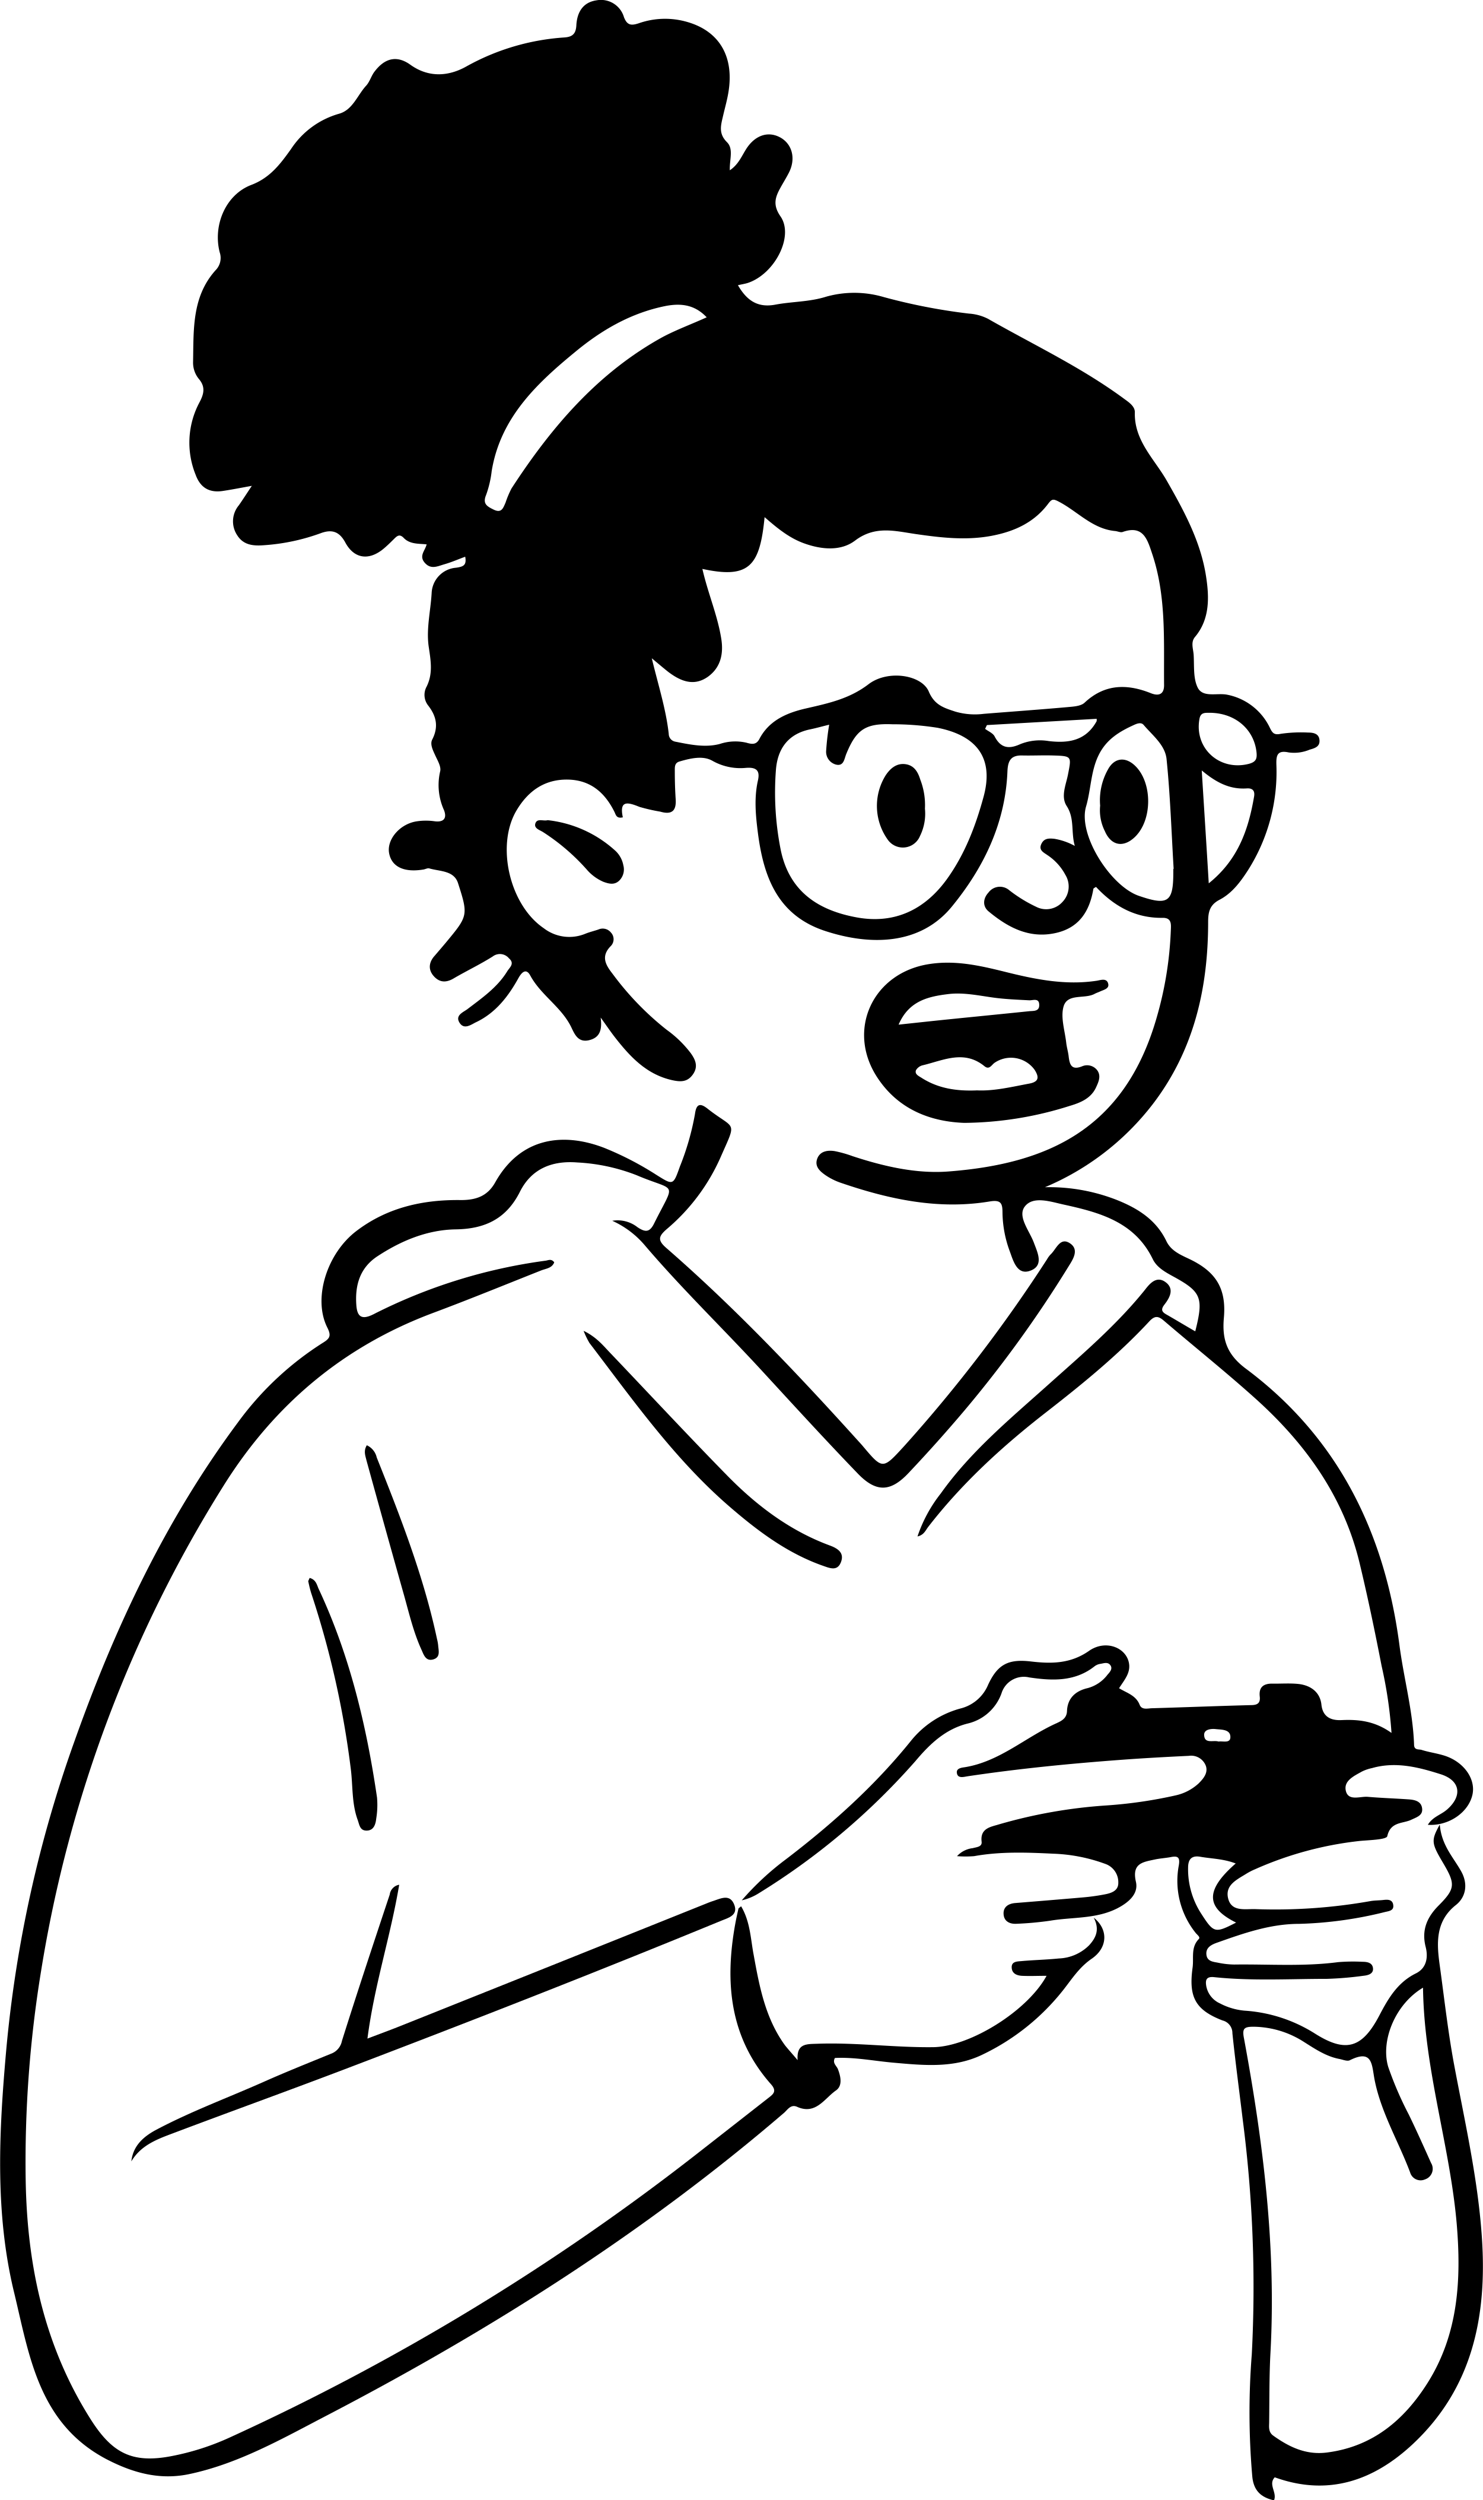 <svg xmlns="http://www.w3.org/2000/svg" viewBox="0 0 312.99 527.37"><title>martinacofano</title><g id="Livello_2" data-name="Livello 2"><g id="Livello_1-2" data-name="Livello 1"><g id="zpGN0H.tif"><path d="M252.26,280.82c1.8-7.1,1.29-8.33-4.6-11.55-1.72-.94-3.51-1.92-4.37-3.69-3.81-7.84-11.19-9.83-18.71-11.48-2.78-.6-6.5-1.92-8.28.37-1.63,2.1.95,5.1,1.9,7.65.78,2.1,2.14,4.78-.67,5.88s-3.64-1.93-4.37-3.94a24.25,24.25,0,0,1-1.58-8.17c0-1.95-.21-2.88-2.67-2.47-10.76,1.79-21.1-.4-31.25-3.86a13.56,13.56,0,0,1-3.44-1.68c-1.13-.79-2.34-1.81-1.75-3.45s2.23-1.87,3.77-1.61a25.49,25.49,0,0,1,3.7,1.05c6.58,2.16,13.44,3.75,20.23,3.23,21-1.61,37.17-8.94,43.93-32.4a76.07,76.07,0,0,0,3-18.36c.05-1.29.26-2.77-1.73-2.74-5.75.09-10.27-2.47-14.06-6.53-.25.19-.53.28-.55.42-.8,4.73-3,8.23-8,9.32-5.57,1.22-10.06-1.2-14.12-4.57-1.3-1.08-1.19-2.72,0-4a3,3,0,0,1,4.32-.5,30.14,30.14,0,0,0,5.72,3.53,4.62,4.62,0,0,0,5.59-1.06,4.69,4.69,0,0,0,.59-5.66,11.44,11.44,0,0,0-3.86-4.22c-.75-.53-1.81-1-1.24-2.27s1.58-1.24,2.72-1.14a13.68,13.68,0,0,1,4.36,1.51c-.84-2.94,0-5.76-1.71-8.41-1.29-2-.17-4.43.26-6.6.77-3.94.86-3.95-3.24-4.07-2.14-.06-4.29.05-6.44,0-2.36-.05-3,1.09-3.09,3.39-.45,10.92-5,20.29-11.78,28.55-6.6,8-17,8.25-26.66,5.09-10-3.27-13-11.3-14.21-20.59-.48-3.73-.85-7.46,0-11.2.49-2.19-.48-2.79-2.57-2.62a12,12,0,0,1-7.07-1.51c-2-1.13-4.61-.51-6.91.16-1.1.31-1,1.23-1,2.09,0,1.94.05,3.87.18,5.8.18,2.49-.77,3.41-3.25,2.69a38.73,38.73,0,0,1-4.38-1c-2.46-1-4.31-1.48-3.52,2.2-1.38.32-1.47-.56-1.79-1.19-2-4-5-6.66-9.75-6.77-5.07-.11-8.57,2.5-11,6.68-4.24,7.42-1.29,19.79,5.8,24.63a8.85,8.85,0,0,0,8.84,1.2c.89-.36,1.84-.58,2.75-.89a2.22,2.22,0,0,1,2.63.63,2.06,2.06,0,0,1-.09,2.93c-2.1,2.18-.95,4,.47,5.82a61.46,61.46,0,0,0,11.4,11.78,23.65,23.65,0,0,1,5.07,4.92c1,1.39,1.61,2.81.49,4.44s-2.52,1.66-4.26,1.29c-5.44-1.15-8.94-4.87-12.17-9-.91-1.16-1.74-2.39-3.07-4.24.36,2.72-.25,4.21-2.36,4.76-2.31.59-3.07-1.09-3.8-2.63-2.06-4.33-6.43-6.8-8.7-11-.88-1.63-1.83-.65-2.51.58-2.17,3.92-4.87,7.37-9,9.31-1,.49-2.47,1.62-3.43.05s.85-2.2,1.73-2.88c3.08-2.35,6.28-4.56,8.35-7.94.51-.83,1.65-1.63.36-2.75a2.48,2.48,0,0,0-3.42-.38c-2.62,1.65-5.45,3-8.13,4.56-1.62,1-3.06,1-4.32-.42s-1-3,.25-4.35c.77-.9,1.54-1.79,2.3-2.7,4.65-5.61,4.79-5.71,2.58-12.55-.87-2.71-3.85-2.46-6.08-3.12-.36-.1-.82.18-1.25.24-4.09.67-6.69-.58-7.22-3.46s2.3-6.26,6-6.73a13,13,0,0,1,3.53,0c2,.29,2.72-.62,2.06-2.33a12.78,12.78,0,0,1-.82-8.16c.26-1-.51-2.25-1-3.33S90.7,157,91.22,156c1.4-2.73.87-5-.91-7.26a3.62,3.62,0,0,1-.37-3.72c1.47-2.79,1-5.52.57-8.41-.61-3.84.37-7.68.59-11.52a5.59,5.59,0,0,1,5.16-5.34c1.39-.21,2.29-.42,1.92-2.32-1.47.54-2.88,1.16-4.35,1.58s-2.86,1.19-4.17-.29.08-2.57.38-3.9c-1.74-.17-3.55,0-4.86-1.38-.91-.94-1.47-.3-2.1.32s-1.53,1.52-2.37,2.18c-3,2.34-6,1.85-7.81-1.47-1.25-2.33-2.8-2.89-5.22-2A43.26,43.26,0,0,1,55.75,115c-2.29.18-4.36,0-5.68-2.09a5.28,5.28,0,0,1,.34-6.33c.85-1.21,1.65-2.47,2.74-4.1-2.29.41-4.2.79-6.13,1.08-2.83.42-4.73-.66-5.74-3.44a18,18,0,0,1,.82-15.25c.93-1.75,1.31-3.25-.13-4.94a5.43,5.43,0,0,1-1.22-3.61c.13-6.79-.27-13.72,4.74-19.31a3.68,3.68,0,0,0,.88-3.78C44.9,47.5,47.63,41.05,53.05,39c4-1.52,6.17-4.49,8.37-7.56A18,18,0,0,1,71.53,24c2.91-.79,3.88-3.91,5.76-5.94.77-.85,1.08-2.11,1.79-3,2.15-2.82,4.69-3.45,7.55-1.39,3.94,2.82,8.15,2.38,11.74.38A49,49,0,0,1,119.13,7.9c1.67-.12,2.41-.74,2.51-2.55.14-2.65,1.3-4.85,4.25-5.28a5.06,5.06,0,0,1,5.8,3.56c.69,1.78,1.59,1.79,3.18,1.26a16.77,16.77,0,0,1,9.54-.43c7.32,1.82,10.66,7.37,9.29,15.2-.27,1.58-.72,3.14-1.08,4.71-.46,2-1.05,3.77.8,5.61,1.46,1.45.51,3.69.61,5.94,1.83-1.23,2.5-3,3.5-4.56,1.84-2.83,4.56-3.75,7.1-2.39s3.42,4.47,1.84,7.51c-.54,1.05-1.17,2.05-1.74,3.09-1.11,2-1.69,3.65,0,6.08,2.89,4.18-1.21,12.07-6.81,14-.66.22-1.37.32-2.18.51,1.86,3.19,4.11,4.81,7.9,4.1,3.56-.67,7.2-.56,10.76-1.69a22,22,0,0,1,12.11.09,123.71,123.71,0,0,0,18,3.49,10.31,10.31,0,0,1,4,1.09c9.7,5.53,19.86,10.3,28.9,17,1,.71,2.13,1.56,2.1,2.73-.17,5.89,4,9.72,6.64,14.25,3.71,6.47,7.28,13,8.4,20.42.65,4.24.85,8.92-2.35,12.72-.94,1.12-.36,2.5-.28,3.74.15,2.36-.13,5,.89,7,1.12,2.11,4.09,1,6.21,1.44a12.65,12.65,0,0,1,9,7c.55,1.12.91,1.53,2.31,1.24a29.9,29.9,0,0,1,5.77-.26c1.13,0,2.28.23,2.38,1.61s-1,1.69-2.09,2a8.45,8.45,0,0,1-4.41.58c-2.36-.5-2.65.54-2.6,2.53a38.61,38.61,0,0,1-6,22.33c-1.57,2.43-3.35,4.84-6,6.22-2.07,1.08-2.4,2.58-2.4,4.68,0,14-3,27.07-11.68,38.42a56.11,56.11,0,0,1-22.76,17.53,39.17,39.17,0,0,1,15.25,2.72c4.4,1.77,8.22,4.17,10.37,8.64.95,2,2.83,2.83,4.7,3.71,5.7,2.67,8,6.2,7.44,12.49-.41,4.59.66,7.75,4.66,10.73,19.45,14.5,29.28,34.57,32.39,58.27.91,7,2.84,13.88,3.09,21,0,1.24,1,.95,1.57,1.12,1.63.52,3.36.73,5,1.27,4,1.34,6.48,4.91,5.75,8.19-.83,3.74-5,6.63-9.41,6.35,1-1.68,2.76-2.11,4-3.18,3.34-2.87,2.91-6.16-1.29-7.49-4.68-1.49-9.49-2.72-14.48-1.3a9,9,0,0,0-2.12.72c-1.66.94-3.94,1.94-3.41,4.11S287,378.9,288.6,379c2.88.25,5.77.34,8.66.54,1.33.09,2.75.38,2.89,2,.12,1.42-1.19,1.77-2.29,2.3-1.79.86-4.37.35-5.07,3.46-.16.74-3.7.82-5.7,1a74.07,74.07,0,0,0-22.25,6,13.26,13.26,0,0,0-1.72.88c-2,1.26-4.62,2.39-3.92,5.25s3.53,2.2,5.7,2.26A115.42,115.42,0,0,0,289.23,401c.84-.15,1.71-.13,2.57-.22s2.1-.28,2.25,1.08c.14,1.15-.88,1.24-1.74,1.44a83.51,83.51,0,0,1-18.11,2.5c-6.16,0-11.78,2-17.43,4-1.11.4-2.29,1-2.16,2.44s1.34,1.55,2.38,1.74a18,18,0,0,0,3.49.4c7.3-.1,14.61.45,21.89-.5a38.59,38.59,0,0,1,5.16-.08c1,0,2.11.17,2.24,1.35s-1,1.5-2,1.6a73.84,73.84,0,0,1-7.69.65c-8,0-15.9.47-23.83-.36-1.7-.18-1.87.65-1.67,1.86a5,5,0,0,0,2.88,3.67,13.72,13.72,0,0,0,5.21,1.54,31.56,31.56,0,0,1,14.8,4.8c6.62,4.2,10.05,3.1,13.68-3.86,1.87-3.57,3.83-6.9,7.67-8.8,2.2-1.08,2.65-3.29,2.07-5.58-.9-3.51.25-6.24,2.73-8.73,3.55-3.57,3.58-4.54.94-9-2.47-4.17-2.56-4.72-.69-8.09.34,4.37,2.86,6.9,4.53,9.9,1.46,2.63,1,5.37-1.11,7.06-4.95,3.88-3.88,9.38-3.26,14,.9,6.66,1.67,13.38,2.92,20,2.26,12,5,24,5.81,36.23,1.11,16.6-2,31.76-14.66,43.56-8.23,7.65-17.8,11-29.06,6.94-1.45,1.52.55,3.2-.16,4.86-2.71-.62-4.28-2-4.58-5a156,156,0,0,1-.11-25.76,274.46,274.46,0,0,0-1.91-49.55c-.73-6.07-1.55-12.14-2.18-18.22a2.73,2.73,0,0,0-2.1-2.7c-5.79-2.24-7.15-5-6.3-11.16.28-2.06-.41-4.23,1.3-6,.41-.42-.35-.9-.66-1.31a17.52,17.52,0,0,1-3.55-14.23c.35-2-.48-2-1.87-1.72-1.05.18-2.13.25-3.18.47-2.49.55-4.91.76-4,4.72.59,2.61-1.67,4.43-4,5.62-4.47,2.24-9.42,1.78-14.14,2.58a69,69,0,0,1-7,.64c-1.44.1-2.68-.46-2.79-2s1-2.25,2.45-2.37c4.81-.39,9.61-.78,14.42-1.2,1.38-.12,2.76-.31,4.12-.56s3.24-.61,3.22-2.5a4.09,4.09,0,0,0-2.75-4,35.28,35.28,0,0,0-11-2.15c-5.57-.27-11.15-.48-16.69.52a23.26,23.26,0,0,1-3.6,0,5.33,5.33,0,0,1,3.33-1.69c.81-.23,2-.26,1.86-1.37-.34-2.87,2-3.12,3.65-3.64a106.23,106.23,0,0,1,22.74-4,96,96,0,0,0,14.61-2.13,10.49,10.49,0,0,0,4.8-2.51c1-1,2-2.17,1.55-3.64a3.31,3.31,0,0,0-3.6-2.18c-4.81.23-9.63.49-14.43.85-10.8.8-21.56,1.86-32.27,3.46-.77.12-2,.5-2.24-.55-.31-1.21,1.11-1.27,1.76-1.38,7.34-1.23,12.78-6.38,19.31-9.29,1-.47,2.08-1,2.14-2.53.11-2.78,1.87-4.28,4.38-4.85a7.76,7.76,0,0,0,4.17-2.82c.48-.55,1.15-1.24.61-2s-1.39-.41-2.12-.29a2.62,2.62,0,0,0-1.18.48c-4.18,3.33-9,3.09-13.82,2.38a4.94,4.94,0,0,0-5.86,3.35,10,10,0,0,1-7.16,6.38c-4.75,1.2-8,4.35-11,7.91A145.76,145.76,0,0,1,160,399.43a11.55,11.55,0,0,1-3.45,1.41,59,59,0,0,1,9.39-8.71c9.68-7.4,18.71-15.48,26.37-25a20.16,20.16,0,0,1,10.37-6.75,8.54,8.54,0,0,0,5.86-5c2-4.33,4.27-5.48,9-4.93,4.33.51,8.38.51,12.3-2.23,3.32-2.33,7.48-.88,8.34,2.19.64,2.29-.84,3.86-2,5.69,1.64,1,3.55,1.49,4.34,3.48.45,1.15,1.67.77,2.59.74,7-.2,14-.48,20.93-.66,1.37,0,2-.44,1.83-1.85-.21-2,.86-2.71,2.69-2.68s3.66-.12,5.47.07c2.59.28,4.58,1.72,4.86,4.37.31,2.85,2.35,3.34,4.26,3.25,3.65-.17,7.05.22,10.53,2.71a91.72,91.72,0,0,0-2.09-14.14c-1.41-7.27-2.92-14.52-4.65-21.71-3.39-14.09-11.5-25.3-22.1-34.79-6.23-5.59-12.79-10.83-19.16-16.28-1.21-1.05-1.95-1.15-3.13.12-6.6,7.11-14.11,13.2-21.75,19.15-9.19,7.14-17.75,14.95-24.91,24.2-.55.72-.9,1.71-2.25,2a30,30,0,0,1,4.91-9.06c6.3-8.85,14.61-15.72,22.61-22.88,7.13-6.38,14.43-12.56,20.47-20.06,1-1.3,2.41-3,4.29-1.69,2,1.41,1,3.28-.15,4.77-.87,1.11-.53,1.61.53,2.18C248.2,278.43,250.12,279.59,252.26,280.82ZM148.24,120c1.18,5.19,3.23,9.84,4,14.83.49,3.21-.2,6.09-2.95,8-2.95,2-5.73.81-8.28-1.13-1-.79-2-1.65-3.45-2.85,1.38,5.73,3,10.73,3.58,15.95a1.68,1.68,0,0,0,1.33,1.63c3.12.62,6.32,1.31,9.42.5a10.39,10.39,0,0,1,5.65-.27c1.17.34,2.07.46,2.72-.77,2.08-4,5.9-5.56,9.89-6.47,4.66-1.07,9.11-2,13.16-5.1s11.21-2,12.71,1.55c1.21,2.85,3.16,3.43,5.6,4.23a14.77,14.77,0,0,0,6,.47c5.87-.47,11.75-.89,17.61-1.41,1.26-.12,2.85-.18,3.67-.94,4.27-4,9-4,14-2,1.76.7,2.8.14,2.78-1.73-.09-9.31.52-18.69-2.53-27.73-1-3-1.88-6.07-6.21-4.55-.45.16-1.05-.15-1.58-.2-4.74-.43-7.85-4.05-11.75-6.12-1.33-.72-1.6-.67-2.38.35-3,4-7.17,5.88-12,6.79-5.39,1-10.67.38-16-.39-4.36-.63-8.51-1.83-12.76,1.38-3,2.28-7.09,1.93-10.84.56-3.17-1.16-5.68-3.26-8.26-5.5C160.37,119.37,158.16,122.15,148.24,120ZM300.33,419.26c-5.92,3.52-9,11.26-7.33,16.75a73.53,73.53,0,0,0,4.32,10c1.64,3.37,3.17,6.8,4.71,10.23a2.35,2.35,0,0,1-1.28,3.46,2.3,2.3,0,0,1-3.14-1.47c-2.45-6.52-6.12-12.59-7.49-19.49-.62-3.13-.34-6.62-5.24-4.17-.55.27-1.46-.13-2.19-.27-2.82-.53-5.14-2.12-7.5-3.6a20,20,0,0,0-10.63-3.2c-2,0-2.44.35-2,2.53,4.05,21.9,6.8,43.93,5.57,66.29-.26,4.83-.21,9.67-.27,14.51,0,1-.23,2.13.86,2.92,3.4,2.43,6.95,4.12,11.33,3.56,9.64-1.23,16.27-6.82,21.23-14.66,6.53-10.33,7.15-21.85,6.16-33.59C306,452.5,300.56,436.51,300.33,419.26ZM175,152.86c-1.64.4-2.86.75-4.1,1-4.69,1-6.85,4.22-7.15,8.68a61.87,61.87,0,0,0,1,16.61c1.8,9,8.07,12.9,16.08,14.36,7.8,1.42,14.23-1.47,19-8.05,3.83-5.31,6.11-11.32,7.78-17.49,2.15-8-1.36-12.77-9.69-14.45a60.57,60.57,0,0,0-9.59-.75c-5.62-.22-7.6,1.05-9.73,6.28-.43,1.06-.51,2.6-2.14,2.23a2.79,2.79,0,0,1-2.1-2.91A54.43,54.43,0,0,1,175,152.86ZM149.15,66.93c-2.52-2.66-5.38-3-8.61-2.4-7.27,1.44-13.46,5-19.07,9.64-8.21,6.73-15.86,13.94-17.7,25.21a22.07,22.07,0,0,1-1.17,5c-.8,1.91.21,2.44,1.6,3.12,1.69.82,2-.39,2.49-1.46a20.57,20.57,0,0,1,1.26-3c8.41-12.94,18.25-24.47,32-32C142.86,69.51,146,68.36,149.15,66.93Zm98.48,116.34h.07c-.46-7.71-.71-15.44-1.49-23.12-.29-3-2.94-5-4.86-7.26-.44-.51-1.18-.35-1.81-.07-3.18,1.42-6,3.06-7.67,6.46s-1.62,7.3-2.65,10.82c-1.77,6,5.2,16.83,11.14,18.86,6.15,2.11,7.28,1.37,7.27-5Zm6-20.79c.51,8.28,1,15.77,1.48,23.84,6.24-5,8.38-11.41,9.56-18.26.21-1.16-.2-1.85-1.54-1.76C259.71,166.53,256.85,165.22,253.6,162.48Zm1.5-12.13c-1,0-1.79,0-2,1.39-1.05,6.15,4.28,10.93,10.4,9.39,1.57-.4,1.8-1.11,1.66-2.46C264.65,153.72,260.54,150.28,255.1,150.35Zm-46.84,2.59-.38.8c.68.52,1.64.89,2,1.58,1.29,2.49,3,2.74,5.4,1.65a11.17,11.17,0,0,1,6-.66c4.22.51,7.89-.08,10.15-4.21,0-.07,0-.19,0-.48Zm52.53,240.13c-2.59-1-5.07-1-7.48-1.42-1.88-.33-2.57.56-2.59,2.24a17.2,17.2,0,0,0,2.75,9.73c2.68,4.16,2.91,4.2,7.38,1.91C254.44,402.34,254.35,398.7,260.79,393.07Zm-3.62-25.73c1-.13,2.56.46,2.47-1.07s-1.94-1.42-3.07-1.55c-.91-.1-2.56,0-2.46,1.31C254.25,367.88,256.07,367,257.17,367.34Z"/><path d="M168.34,434.55c-.25-3.56,1.87-3.38,4.16-3.46,8.17-.3,16.3.82,24.45.72,7.74-.09,19.89-7.63,23.93-15.05-1.88,0-3.56.08-5.23,0-1-.07-2-.43-2.12-1.61-.14-1.44,1.12-1.41,2-1.49,2.64-.24,5.3-.29,7.94-.56a9.53,9.53,0,0,0,6.36-2.75c1.45-1.57,2.33-3.33,1-5.86,3.09,2.44,3,6.3-.39,8.64-2.68,1.83-4.22,4.32-6.11,6.71a48.18,48.18,0,0,1-17,13.55c-6,2.9-12.34,2.26-18.67,1.7-4.16-.36-8.28-1.21-12.45-1-.59,1.09.36,1.64.64,2.37.61,1.6,1,3.52-.45,4.5-2.42,1.7-4.25,5.19-8.17,3.43-1.31-.59-2,.59-2.72,1.24-29.58,25.4-62.3,46.06-96.79,64-9.2,4.79-18.35,10-28.63,12.2-6.27,1.36-12-.15-17.86-3.24C8.1,511,6.18,496.81,3,483.65c-4.15-17-3.2-34.34-1.65-51.63a263.56,263.56,0,0,1,14.42-64.89c8.49-23.87,19.23-46.64,34.43-67.08a65.65,65.65,0,0,1,18-16.85c1.46-.9,1.73-1.5.87-3.2C66,273.87,69,264.39,75.2,259.67c6.55-5,14.11-6.65,22.11-6.54,3.25,0,5.61-.88,7.21-3.74,5.48-9.76,14.68-10.48,23-7.27a66,66,0,0,1,11.13,5.77c3.41,2.13,3.43,2.15,4.83-1.8A55.82,55.82,0,0,0,146.67,235c.24-1.76.8-2.62,2.62-1.18,5.91,4.66,6.3,2.28,2.78,10.3a42,42,0,0,1-11.31,15.1c-1.85,1.59-2,2.41-.06,4.08,14.37,12.51,27.47,26.3,40.23,40.42.36.4.73.79,1.08,1.2,4.32,5.13,4.26,5.08,8.86.06A311.78,311.78,0,0,0,221,265.59a5,5,0,0,1,.74-1c1.22-1.12,2-3.82,4.18-2.27,1.89,1.36.47,3.41-.45,4.89a253.11,253.11,0,0,1-21.89,30.27q-5.72,6.76-11.82,13.21c-3.81,4.05-6.84,4.16-10.73.12-6.94-7.19-13.68-14.57-20.45-21.92-8.16-8.85-16.83-17.21-24.64-26.39a19.51,19.51,0,0,0-6.72-5,6.79,6.79,0,0,1,5.37,1.39c1.54,1,2.48,1.14,3.44-.78,4.57-9.2,4.87-6.59-3.64-10.21a39.86,39.86,0,0,0-12.54-2.7c-5.25-.42-9.64,1.25-12.11,6.16-2.84,5.67-7.31,7.86-13.53,7.95-6,.09-11.51,2.37-16.53,5.66-3.77,2.47-4.79,6.18-4.47,10.39.18,2.28,1.05,3.12,3.53,1.9a113.17,113.17,0,0,1,36.38-11.34c.6-.07,1.23-.49,1.85.34-.45,1.24-1.75,1.32-2.75,1.71-7.57,3-15.12,6.09-22.75,8.94-19,7.09-33.6,19.36-44.36,36.59A274.3,274.3,0,0,0,8.66,415.81a249,249,0,0,0-3.24,44c.29,18.05,3.93,35.09,13.77,50.58,4.47,7,8.65,9.29,17,7.68a53.63,53.63,0,0,0,12.23-3.9,492.51,492.51,0,0,0,99.14-60.23l14.47-11.31c1-.8,2.1-1.42.69-3-8.76-9.89-9.79-21.54-7.53-33.9.19-1.05.43-2.09.66-3.13,0-.08.14-.14.56-.51,1.95,3.27,2,6.91,2.67,10.35,1.21,6.68,2.47,13.32,6.61,19C166.52,432.47,167.46,433.49,168.34,434.55Z"/><path d="M203.49,236.85c-6.33-.24-13.52-2.32-18.27-9.48-6.65-10-1.1-22.11,10.78-24,5.6-.9,10.84.31,16.13,1.62,6.36,1.59,12.72,2.88,19.33,1.88.84-.13,2.16-.66,2.44.69.21,1-1,1.23-1.72,1.57-.39.18-.8.31-1.17.51-2.14,1.15-5.77-.19-6.56,2.72-.63,2.31.3,5.06.58,7.61.11.95.4,1.88.51,2.84.2,1.72.58,3,2.81,2.12a2.68,2.68,0,0,1,3.22.82c.86,1.2.3,2.43-.26,3.64-1.12,2.41-3.49,3.27-5.65,3.91A75.26,75.26,0,0,1,203.49,236.85Zm2.62-6.86c3.63.19,7.37-.73,11.14-1.43,2-.38,2.11-1.34,1.1-2.91a6.15,6.15,0,0,0-8.45-1.47c-.63.44-1.1,1.55-2.12.72-4.3-3.52-8.69-1.24-13-.21a2.23,2.23,0,0,0-1.47,1.07c-.29.85.62,1.22,1.22,1.61C198,229.58,201.83,230.17,206.11,230Zm-16.46-13.86c3.93-.42,7.3-.79,10.66-1.13,5.62-.57,11.24-1.12,16.86-1.7.9-.1,2.18.1,2.16-1.31,0-1.62-1.41-.92-2.2-1-2.45-.13-4.88-.22-7.34-.55-3.15-.42-6.33-1.14-9.56-.77C195.92,210.19,191.82,211.08,189.65,216.13Z"/><path d="M27.72,455.9c.36-3.32,2.59-5.25,5.28-6.68,7.31-3.87,15.07-6.73,22.62-10.08,4.7-2.09,9.47-4,14.25-5.95a3.59,3.59,0,0,0,2.29-2.68c3.25-10.33,6.67-20.6,10.09-30.88a2.43,2.43,0,0,1,2-2.08C82.43,408.43,79,418.76,77.55,430c2.84-1.08,5.22-1.95,7.57-2.9q32.11-12.82,64.2-25.69c.4-.16.8-.31,1.21-.44,1.62-.53,3.51-1.53,4.42.76s-1.27,2.81-2.78,3.43C125.81,416,99.23,426.39,72.58,436.53c-12.12,4.61-24.31,9-36.46,13.59C32.89,451.33,29.67,452.62,27.72,455.9Z"/><path d="M123.17,280.71c2.73,1.33,4.11,3.09,5.61,4.66,8.24,8.63,16.36,17.37,24.71,25.88,6.22,6.34,13.23,11.64,21.67,14.75,1.68.62,3.08,1.55,2.32,3.51s-2.33,1.27-3.82.75c-7.55-2.66-13.8-7.38-19.75-12.52-11.56-10-20.31-22.42-29.5-34.46A17.37,17.37,0,0,1,123.17,280.71Z"/><path d="M65.35,332.83c1.46.4,1.54,1.64,2,2.52,6.49,13.92,10,28.67,12.22,43.79a17.75,17.75,0,0,1-.17,4.48c-.13,1.2-.53,2.49-2,2.51s-1.54-1.24-1.91-2.25c-1.28-3.5-1-7.2-1.46-10.81a193.22,193.22,0,0,0-8.32-36.94c-.26-.81-.45-1.64-.63-2.48C65,333.48,65.18,333.27,65.35,332.83Z"/><path d="M77.42,304.85a3.74,3.74,0,0,1,2.09,2.58c5,12.52,9.91,25.07,12.73,38.32a8.74,8.74,0,0,1,.23,1.26c.08,1.14.54,2.54-1,3s-2-.84-2.46-1.91c-1.85-4-2.78-8.32-4-12.54q-3.87-13.74-7.66-27.5C77.13,307.09,76.67,306.06,77.42,304.85Z"/><path d="M115.59,173a25.28,25.28,0,0,1,14.07,6.26,5.59,5.59,0,0,1,1.9,3.27,3.31,3.31,0,0,1-.89,3.24c-1,.94-2.13.66-3.3.24a9.69,9.69,0,0,1-3.58-2.65,44.59,44.59,0,0,0-9.26-7.9c-.69-.41-1.87-.76-1.54-1.77C113.38,172.53,114.65,173.26,115.59,173Z"/><path d="M195.21,170.56a10.62,10.62,0,0,1-1.05,5.79,3.9,3.9,0,0,1-6.8.76,12.22,12.22,0,0,1-.46-13.54c1-1.51,2.33-2.64,4.21-2.38s2.65,1.72,3.13,3.29A14.8,14.8,0,0,1,195.21,170.56Z"/><path d="M232.19,169.94a13.25,13.25,0,0,1,1.65-7.64c1.32-2.43,3.57-2.73,5.58-.91,3.83,3.48,3.88,11.55.09,15.17-2.42,2.31-5,1.84-6.33-1.25A9.75,9.75,0,0,1,232.19,169.94Z"/></g></g></g></svg>